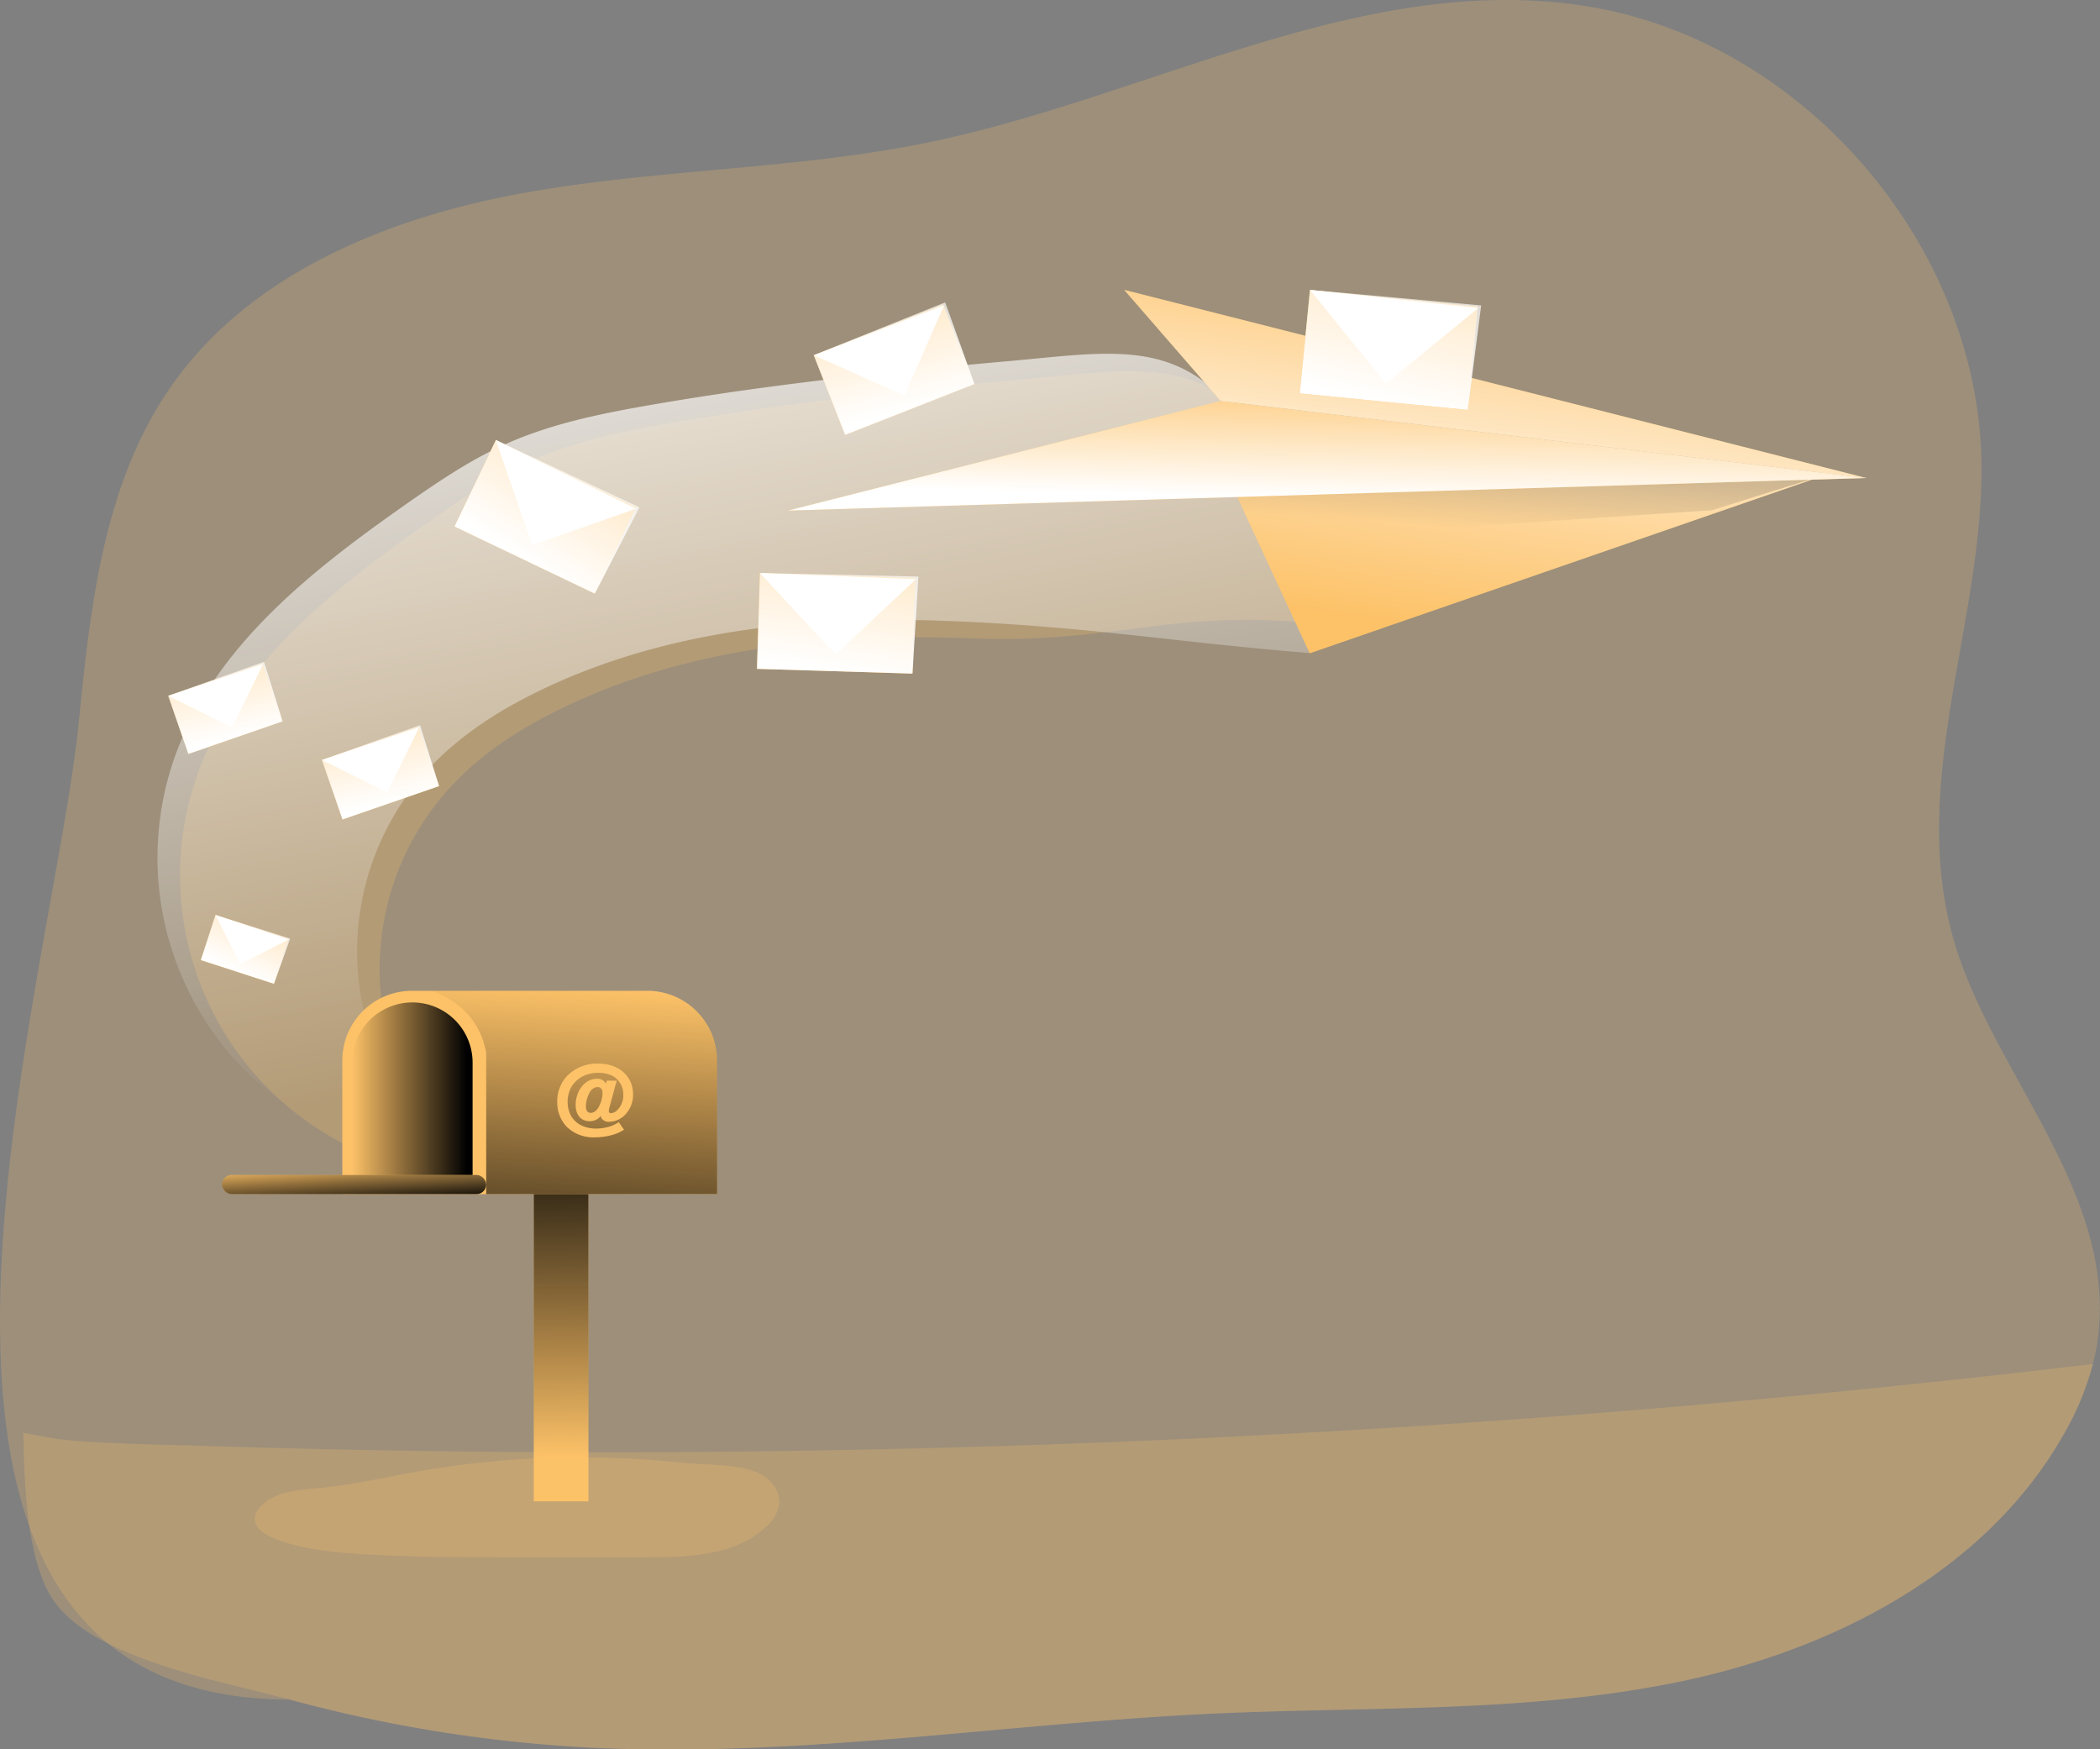<svg id="Layer_1" data-name="Layer 1" xmlns="http://www.w3.org/2000/svg" xmlns:xlink="http://www.w3.org/1999/xlink" viewBox="0 0 522.68 435.39"><rect x="0" y="0" width="522.68" height="435.39" fill="#808080" stroke="none"/><defs><linearGradient id="linear-gradient" x1="214.17" y1="257.25" x2="166.51" y2="15.19" gradientUnits="userSpaceOnUse"><stop offset="0" stop-color="#fff" stop-opacity="0"/><stop offset="0.95" stop-color="#fff"/></linearGradient><linearGradient id="linear-gradient-2" x1="140.01" y1="362.67" x2="138.99" y2="273.15" gradientUnits="userSpaceOnUse"><stop offset="0" stop-color="#010101" stop-opacity="0"/><stop offset="0.95" stop-color="#010101"/></linearGradient><linearGradient id="linear-gradient-3" x1="87.61" y1="273.25" x2="117.65" y2="273.25" xlink:href="#linear-gradient-2"/><linearGradient id="linear-gradient-4" x1="164.13" y1="250.97" x2="158.68" y2="343.53" xlink:href="#linear-gradient-2"/><linearGradient id="linear-gradient-5" x1="87.79" y1="289.08" x2="88.47" y2="300.66" xlink:href="#linear-gradient-2"/><linearGradient id="linear-gradient-6" x1="375.13" y1="159.08" x2="389.71" y2="60.32" xlink:href="#linear-gradient"/><linearGradient id="linear-gradient-7" x1="380.11" y1="132.62" x2="386.7" y2="39.18" xlink:href="#linear-gradient-2"/><linearGradient id="linear-gradient-8" x1="376.38" y1="63.58" x2="366.03" y2="141.65" xlink:href="#linear-gradient"/><linearGradient id="linear-gradient-9" x1="117.43" y1="146.04" x2="116.17" y2="231.33" gradientTransform="translate(121.44 -73.66) rotate(7.66)" xlink:href="#linear-gradient"/><linearGradient id="linear-gradient-10" x1="700.75" y1="-986.94" x2="699.49" y2="-901.66" gradientTransform="translate(-732.61 80.8) rotate(-40.37)" xlink:href="#linear-gradient"/><linearGradient id="linear-gradient-11" x1="-253.94" y1="372.72" x2="-255.2" y2="458" gradientTransform="translate(583.88 -115.11) rotate(31.47)" xlink:href="#linear-gradient"/><linearGradient id="linear-gradient-12" x1="283.85" y1="-1111.43" x2="282.6" y2="-1026.14" gradientTransform="translate(-259.82 -318.64) rotate(-16.55)" xlink:href="#linear-gradient"/><linearGradient id="linear-gradient-13" x1="314.83" y1="112.04" x2="314.01" y2="168.05" gradientTransform="translate(-247.07 110.63) rotate(-13.17)" xlink:href="#linear-gradient"/><linearGradient id="linear-gradient-14" x1="864.91" y1="-311.14" x2="864.08" y2="-255.13" gradientTransform="translate(-990.4 558.62) rotate(-61.19)" xlink:href="#linear-gradient"/><linearGradient id="linear-gradient-15" x1="280.89" y1="88.71" x2="280.08" y2="143.4" gradientTransform="translate(-247.07 110.63) rotate(-13.17)" xlink:href="#linear-gradient"/><linearGradient id="linear-gradient-16" x1="859.86" y1="-327.24" x2="859.06" y2="-272.55" gradientTransform="translate(-990.4 558.62) rotate(-61.19)" xlink:href="#linear-gradient"/><linearGradient id="linear-gradient-17" x1="-211.41" y1="438.75" x2="-212.03" y2="480.89" gradientTransform="translate(446.33 -110.14) rotate(23.91)" xlink:href="#linear-gradient"/><linearGradient id="linear-gradient-18" x1="273.31" y1="-222.43" x2="272.69" y2="-180.29" gradientTransform="translate(-416.81 -200.89) rotate(-24.11)" xlink:href="#linear-gradient"/><linearGradient id="linear-gradient-19" x1="491.57" y1="12.26" x2="490.45" y2="88.46" gradientTransform="translate(-270 152.25) rotate(-15.56)" xlink:href="#linear-gradient"/><linearGradient id="linear-gradient-20" x1="1052.56" y1="-627.13" x2="1051.44" y2="-550.93" gradientTransform="translate(-994.01 630.86) rotate(-63.58)" xlink:href="#linear-gradient"/><linearGradient id="linear-gradient-21" x1="186.54" y1="91.13" x2="185.18" y2="183.62" gradientTransform="matrix(0.98, 0.2, -0.2, 0.98, 197.17, -112.75)" xlink:href="#linear-gradient"/><linearGradient id="linear-gradient-22" x1="786.11" y1="-1108.21" x2="784.75" y2="-1015.72" gradientTransform="translate(-665.35 -16.26) rotate(-36.5)" xlink:href="#linear-gradient"/><linearGradient id="linear-gradient-23" x1="331.02" y1="90.53" x2="329.14" y2="176.13" gradientUnits="userSpaceOnUse"><stop offset="0" stop-color="#fff" stop-opacity="0"/><stop offset="0.39" stop-color="#fff"/></linearGradient></defs><title>Inbox Message Sent</title><path d="M542,336.25a49,49,0,0,1-1.5,8.35,71.28,71.28,0,0,1-7.55,18c-19.28,33.65-57,53.09-95,61s-77.21,6.21-116,8C269.66,434,217.45,442.82,165.1,440a354.84,354.84,0,0,1-73.4-11.89c-115.62,0-59.1-176.57-52.45-243.51,2.87-28.84,6.22-59.07,22.68-82.92C81.4,73.42,115.87,59.34,149.6,53.22s68.42-5.81,102-12.84c54.79-11.5,107.76-42.53,163-33.69C468.83,15.36,512.83,67,512.8,121.9c0,38.54-17.49,76.86-7.45,115.24C514.08,270.48,545.4,300,542,336.25Z" transform="translate(-19.61 -5.13)" fill="#fdc268" opacity="0.24" style="isolation:isolate"/><path d="M187.05,110.33c-12.49,2.17-25.05,4.73-36.58,10-8.63,3.93-16.5,9.31-24.27,14.75C102.78,151.49,78.83,170.32,69,197.18a75.21,75.21,0,0,0,69.83,101,66.87,66.87,0,0,1-6.31-98c7.52-7.91,16.88-13.87,26.69-18.66,31.36-15.3,67.25-18.88,102.12-17.51s48.2-6.88,83-4c-7.77-19.34,3.93-23.73-7.12-41.41-16.24-26-33.76-21.62-61.47-19.2C246.06,102.09,216.4,105.23,187.05,110.33Z" transform="translate(-19.61 -5.13)" fill="#fdc268" opacity="0.24" style="isolation:isolate"/><path d="M181.4,105.94c-12.49,2.17-25.05,4.73-36.58,10-8.62,3.93-16.5,9.31-24.26,14.75-23.42,16.42-47.37,35.25-57.19,62.11a75.21,75.21,0,0,0,69.82,101,66.86,66.86,0,0,1-6.3-97.95c7.51-7.91,16.87-13.87,26.68-18.66,31.37-15.3,67.26-18.88,102.13-17.51s55.12,5.14,89.89,8c-7.77-19.34-3-35.75-14-53.43-16.24-26-33.75-21.62-61.46-19.2C240.41,97.7,210.76,100.84,181.4,105.94Z" transform="translate(-19.61 -5.13)" fill="url(#linear-gradient)"/><path d="M540.54,344.6a71.28,71.28,0,0,1-7.55,18c-19.28,33.65-57,53.09-95,61s-77.21,6.21-116,8C269.66,434,217.45,442.82,165.1,440a354.84,354.84,0,0,1-73.4-11.89c-16.07-4.38-49.28-10.09-59-25-6.08-9.29-7.08-26.7-7.28-41.36,3.64.57,7.24,1.43,10.42,1.73,10.76,1,21.65,1.11,32.44,1.44q34.27,1.11,68.59,1.47,136.61,1.45,273-9Q475.33,352.35,540.54,344.6Z" transform="translate(-19.61 -5.13)" fill="#fdc268" opacity="0.24" style="isolation:isolate"/><rect x="132.85" y="289.69" width="13.61" height="83.96" fill="#fdc268"/><rect x="132.85" y="289.69" width="13.61" height="83.96" fill="url(#linear-gradient-2)"/><path d="M198.08,269.05v33.27H104.81V269.05a17.34,17.34,0,0,1,17.36-17.33h58.56A17.35,17.35,0,0,1,198.08,269.05Z" transform="translate(-19.61 -5.13)" fill="#fdc268"/><path d="M102.63,249.48h0a15,15,0,0,1,15,15V297a0,0,0,0,1,0,0h-30a0,0,0,0,1,0,0V264.5A15,15,0,0,1,102.63,249.48Z" fill="url(#linear-gradient-3)"/><path d="M198.09,269.05v33.26H140.62V267.1c-1.72-9.2-8.2-13.43-13.52-15.38h53.63A17.35,17.35,0,0,1,198.09,269.05Z" transform="translate(-19.61 -5.13)" fill="url(#linear-gradient-4)"/><rect x="55.25" y="292.42" width="65.76" height="4.77" rx="2.39" fill="#fdc268"/><rect x="55.25" y="292.42" width="65.76" height="4.77" rx="2.39" fill="url(#linear-gradient-5)"/><path d="M123.21,371.42c-7.93,1.42-15.79,3.25-23.8,4-5.2.5-10.94.76-14.71,4.38a5,5,0,0,0-1.68,3c-.21,2.5,2.4,4.25,4.74,5.17,6.83,2.7,14.24,3.47,21.57,3.94,11.92.75,23.88.77,35.84.78l35.6,0c10.52,0,22.18-.43,29.71-7.76a9.31,9.31,0,0,0,3.06-5.31c.42-3.34-2.12-6.49-5.19-7.89-5.31-2.42-13.26-1.92-19-2.56Q178,368,166.64,367.83A231.57,231.57,0,0,0,123.21,371.42Z" transform="translate(-19.61 -5.13)" fill="#fdc268" opacity="0.24" style="isolation:isolate"/><path d="M173.12,274.1c-.13.43-.51,1.72-.62,2.19L171.23,281a2.15,2.15,0,0,0-.09.64.49.49,0,0,0,.56.53,2.37,2.37,0,0,0,1.33-.55,5.19,5.19,0,0,0,1.72-4,5.3,5.3,0,0,0-2.44-4.6,7.52,7.52,0,0,0-3.8-.89c-4.48,0-7.62,3-7.62,7.17S163.72,286,168,286a11.5,11.5,0,0,0,3.25-.47,9.39,9.39,0,0,0,2.38-1.12l1.29,1.87a10.59,10.59,0,0,1-2.65,1.23,15.52,15.52,0,0,1-4.5.67,9.48,9.48,0,0,1-7-2.52,8.73,8.73,0,0,1-2.46-6.28,9.15,9.15,0,0,1,2.59-6.62,10.46,10.46,0,0,1,7.81-2.91c4.95,0,8.47,3.18,8.47,7.62a7.14,7.14,0,0,1-2,5.11,5.66,5.66,0,0,1-4,1.74,2.1,2.1,0,0,1-1.82-.83,1.35,1.35,0,0,1-.19-.65,3.47,3.47,0,0,1-2.85,1.33c-2.1,0-3.43-1.57-3.43-4,0-3.58,2.35-6.55,5.17-6.55a2.35,2.35,0,0,1,2.36,1.19l.21-.75Zm-4.37,6.31a8,8,0,0,0,.84-3.27c0-.87-.48-1.47-1.23-1.47a2.46,2.46,0,0,0-2.08,1.53,7.38,7.38,0,0,0-.85,3.18c0,1.13.43,1.72,1.24,1.72S168.19,281.49,168.75,280.41Z" transform="translate(-19.61 -5.13)" fill="#fdc268"/><polygon points="456.12 117.59 325.98 162.6 306.08 119.67 456.12 117.59" fill="#fdc268"/><polygon points="456.12 117.59 325.98 162.6 306.08 119.67 456.12 117.59" fill="url(#linear-gradient-6)"/><polygon points="312.71 134.52 426.06 126.99 456.12 117.59 306.08 119.67 312.71 134.52" fill="url(#linear-gradient-7)"/><polygon points="279.8 72.14 464.48 118.96 303.83 99.79 279.8 72.14" fill="#fdc268"/><polygon points="196.13 127.07 303.83 99.79 464.48 118.96 196.13 127.07" fill="#fdc268"/><polygon points="279.8 72.14 464.48 118.96 303.83 99.79 279.8 72.14" fill="url(#linear-gradient-8)"/><rect x="208.38" y="148.32" width="38.71" height="23.86" transform="translate(-14.62 -12) rotate(1.75)" fill="#fdc268"/><polygon points="227.11 167.64 188.42 166.46 189.14 142.61 228.59 143.5 227.11 167.64" fill="url(#linear-gradient-9)"/><polygon points="189.14 142.61 207.95 162.9 227.97 144.15 189.14 142.61" fill="url(#linear-gradient-10)"/><rect x="135.98" y="121.83" width="38.71" height="23.86" transform="translate(53.31 -59.06) rotate(25.56)" fill="#fdc268"/><polygon points="148.04 147.75 113.12 131.04 123.42 109.52 159.14 126.27 148.04 147.75" fill="url(#linear-gradient-11)"/><polygon points="123.42 109.52 132.43 135.68 158.31 126.6 123.42 109.52" fill="url(#linear-gradient-12)"/><rect x="101.6" y="189.68" width="25.42" height="15.67" transform="translate(-77.89 43.08) rotate(-19.08)" fill="#fdc268"/><polygon points="109.28 195.64 85.25 203.95 80.13 189.14 104.55 180.48 109.28 195.64" fill="url(#linear-gradient-13)"/><polygon points="80.13 189.14 96.41 197.2 104.32 181.02 80.13 189.14" fill="url(#linear-gradient-14)"/><rect x="63.31" y="173.83" width="24.83" height="15.3" transform="translate(-74.77 29.59) rotate(-19.08)" fill="#fdc268"/><polygon points="70.34 179.53 46.88 187.64 41.88 173.18 65.72 164.72 70.34 179.53" fill="url(#linear-gradient-15)"/><polygon points="41.88 173.18 57.78 181.06 65.5 165.25 41.88 173.18" fill="url(#linear-gradient-16)"/><rect x="70.96" y="235.52" width="19.13" height="11.79" transform="translate(58.94 -18.2) rotate(18)" fill="#fdc268"/><polygon points="68.18 244.84 49.99 238.94 53.64 227.72 72.22 233.6 68.18 244.84" fill="url(#linear-gradient-17)"/><polygon points="53.64 227.72 59.75 239.95 71.84 233.82 53.64 227.72" fill="url(#linear-gradient-18)"/><rect x="224.86" y="86.47" width="34.59" height="21.32" transform="translate(-38.36 90.23) rotate(-21.47)" fill="#fdc268"/><polygon points="242.54 95.59 210.35 108.25 202.54 88.41 235.25 75.25 242.54 95.59" fill="url(#linear-gradient-19)"/><polygon points="202.54 88.41 225.14 98.45 234.97 76 202.54 88.41" fill="url(#linear-gradient-20)"/><rect x="344.29" y="79.27" width="41.98" height="25.88" transform="translate(-8.83 -40.44) rotate(5.62)" fill="#fdc268"/><polygon points="365.3 102.02 323.51 97.91 326.05 72.15 368.66 76.01 365.3 102.02" fill="url(#linear-gradient-21)"/><polygon points="326.05 72.15 344.92 95.48 367.95 76.66 326.05 72.15" fill="url(#linear-gradient-22)"/><polygon points="196.13 127.07 303.83 99.79 464.48 118.96 196.13 127.07" fill="url(#linear-gradient-23)"/></svg>